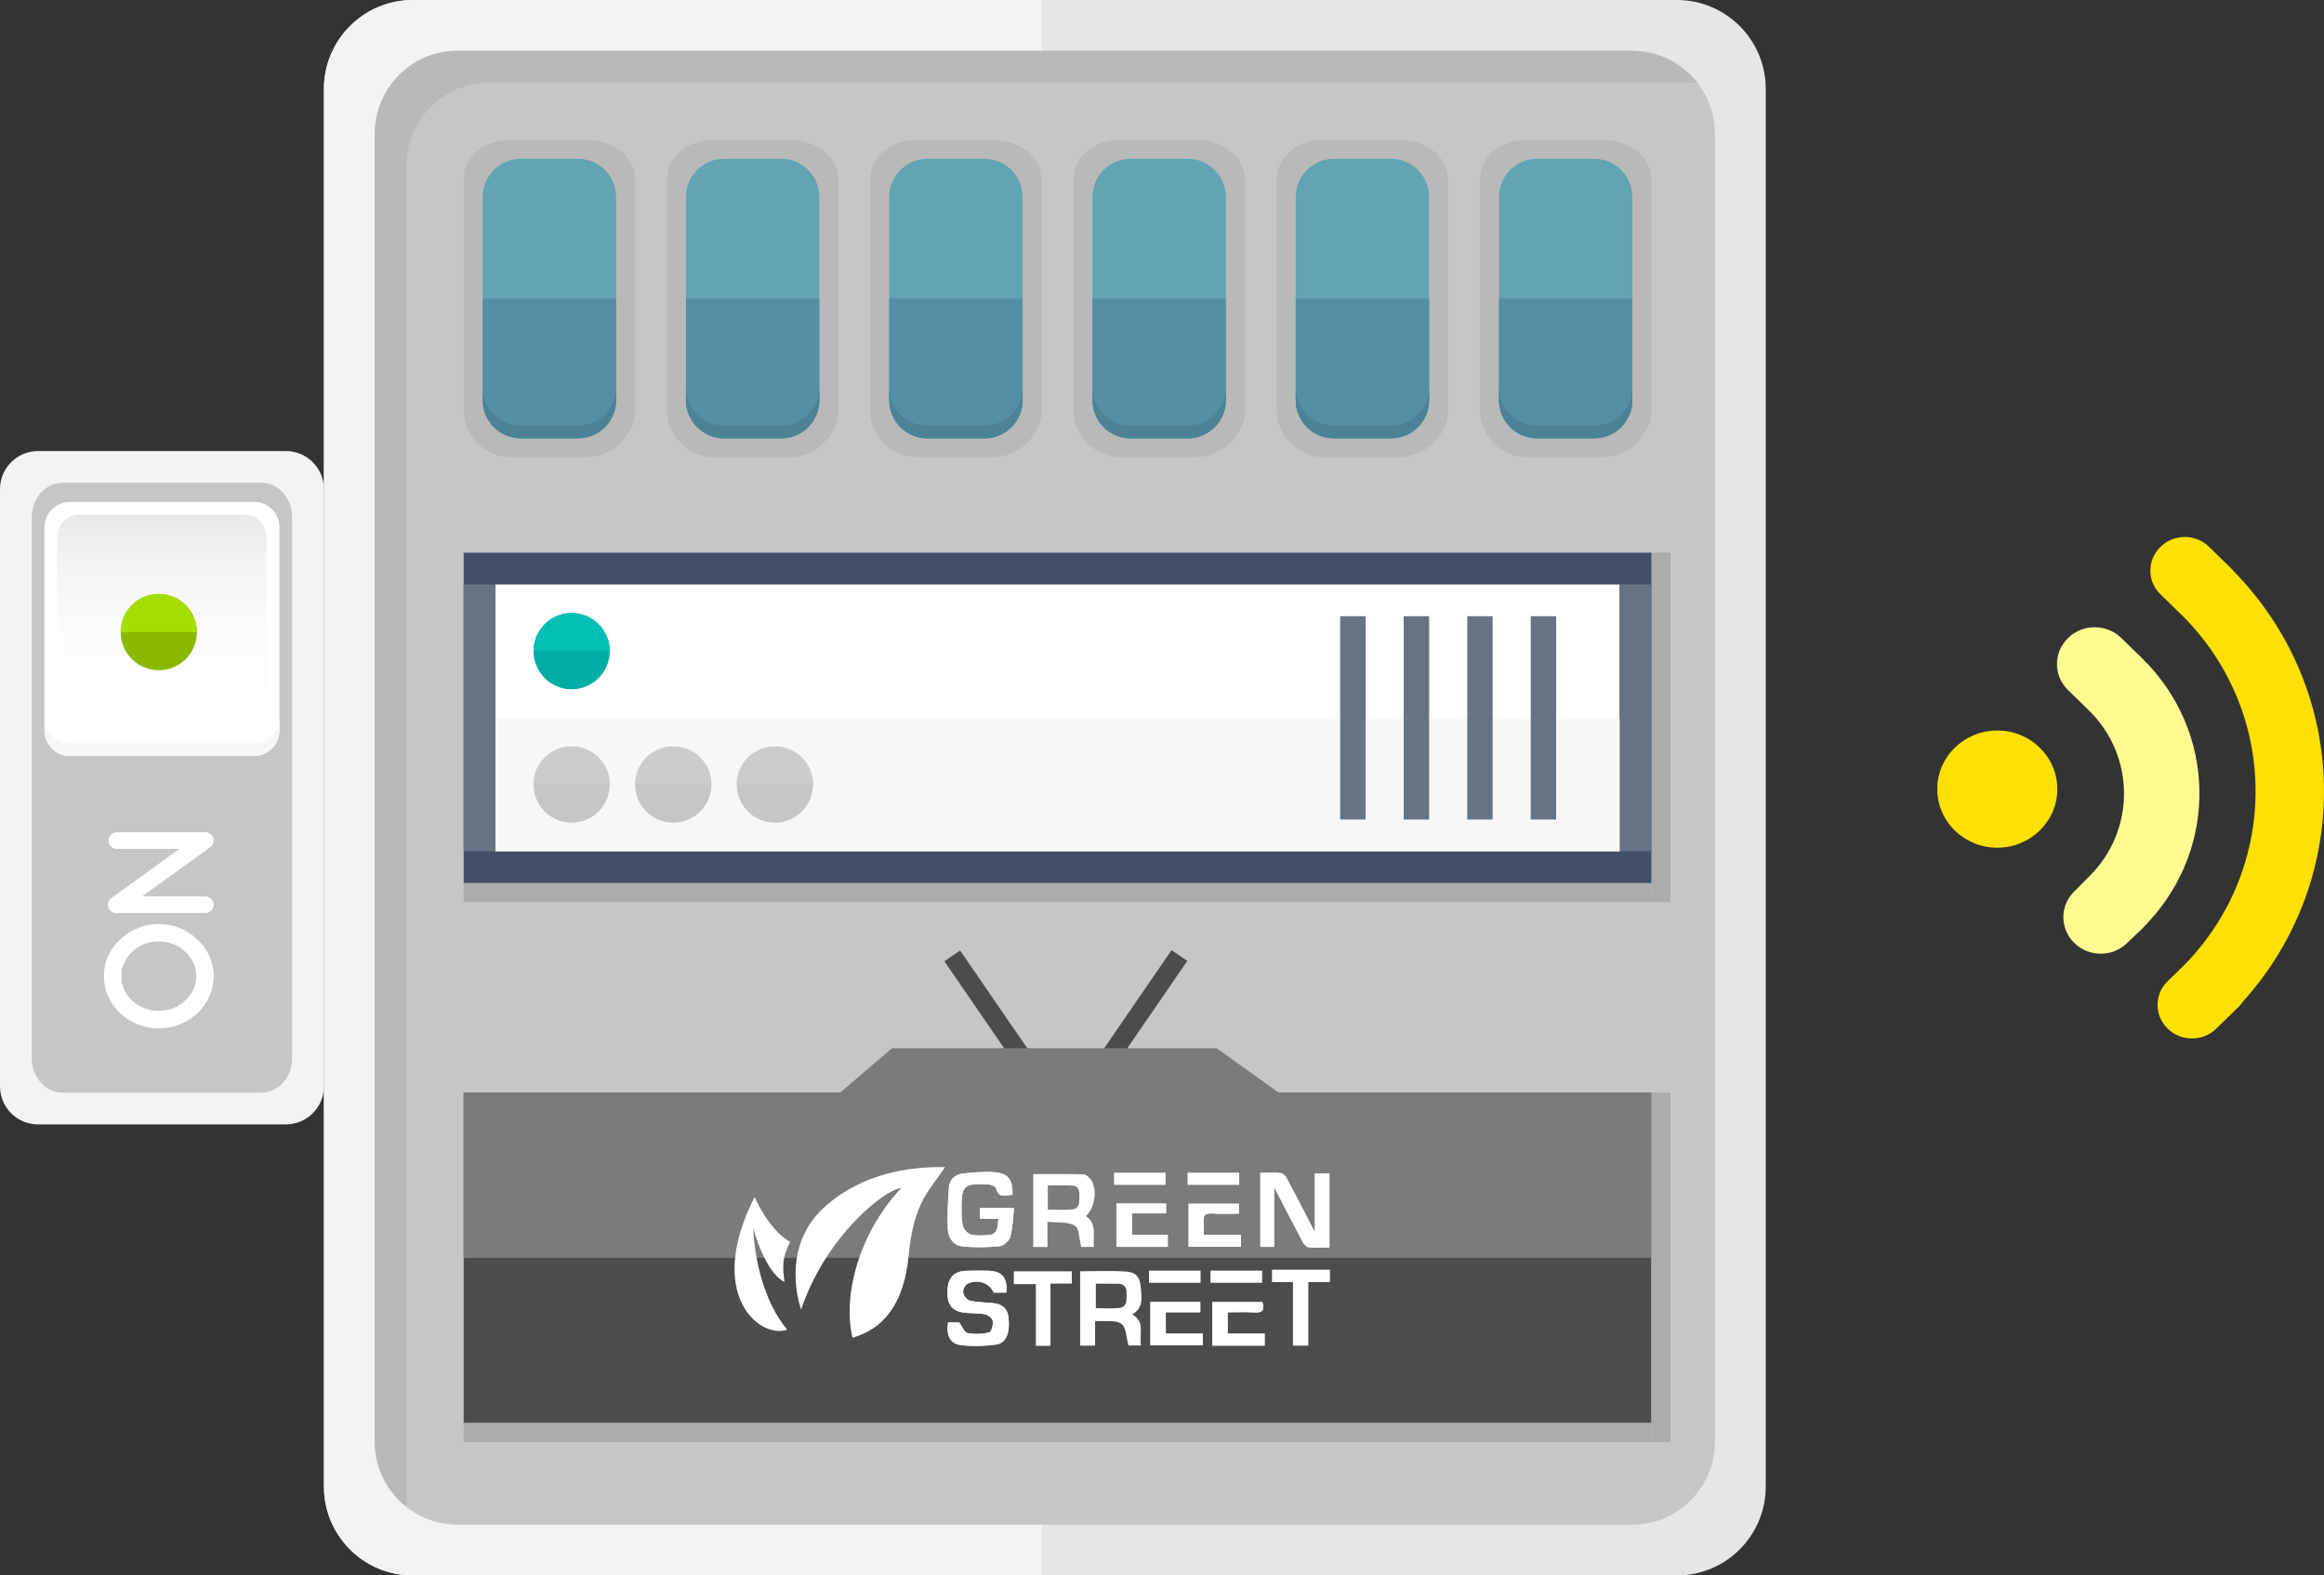 <?xml version="1.0" encoding="utf-8"?>
<!-- Generator: Adobe Illustrator 17.0.1, SVG Export Plug-In . SVG Version: 6.00 Build 0)  -->
<!DOCTYPE svg PUBLIC "-//W3C//DTD SVG 1.1//EN" "http://www.w3.org/Graphics/SVG/1.1/DTD/svg11.dtd">
<svg version="1.1" xmlns="http://www.w3.org/2000/svg" xmlns:xlink="http://www.w3.org/1999/xlink" x="0px" y="0px"
	 width="365.89px" height="248px" viewBox="0 0 365.89 248" enable-background="new 0 0 365.89 248" xml:space="preserve">
<rect x="0" y="0" width="365.89" height="248" fill="#333333" stroke="none"/>
<g id="Layer_1">
	<path fill-rule="evenodd" clip-rule="evenodd" fill="#E6E6E6" d="M65,0h199c7.732,0,14,6.268,14,14v220c0,7.732-6.268,14-14,14H65
		c-7.732,0-14-6.268-14-14V14C51,6.268,57.268,0,65,0z"/>
	<path fill-rule="evenodd" clip-rule="evenodd" fill="#F3F3F3" d="M164,0H65c-7.732,0-14,6.268-14,14v220c0,7.732,6.268,14,14,14h99
		V0z"/>
	<path fill-rule="evenodd" clip-rule="evenodd" fill="#C6C6C6" d="M72.013,8h184.974C264.174,8,270,13.864,270,21.097v205.806
		c0,7.233-5.826,13.097-13.013,13.097H72.013C64.826,240,59,234.136,59,226.903V21.097C59,13.864,64.826,8,72.013,8z"/>
	<path fill-rule="evenodd" clip-rule="evenodd" fill="#B9B9B9" d="M64,26.101C64,18.868,69.83,13,77.017,13h190.188
		c-2.383-3-6.07-5-10.218-5H72.013C64.826,8,59,13.864,59,21.097v205.806c0,4.19,2,7.911,5,10.308V26.101z"/>
	<rect x="69" y="21" fill="none" width="42" height="26"/>
	<g>
		<g>
			<path fill-rule="evenodd" clip-rule="evenodd" fill="#B9B9B9" d="M92.119,22H80.548C76.287,22,73,24.552,73,28.318v36.364
				C73,68.447,76.287,72,80.548,72h11.571c4.26,0,7.881-3.553,7.881-7.318V28.318C100,24.552,96.379,22,92.119,22z"/>
			<path fill-rule="evenodd" clip-rule="evenodd" fill="#62A4B3" d="M97,31c0-3.314-2.686-6-6-6h-9c-3.314,0-6,2.686-6,6v32
				c0,3.314,2.686,6,6,6h9c3.314,0,6-2.686,6-6V31z"/>
			<path fill-rule="evenodd" clip-rule="evenodd" fill="#548FA5" d="M76,47v16c0,3.314,2.686,6,6,6h9c3.314,0,6-2.686,6-6V47H76z"/>
			<path fill-rule="evenodd" clip-rule="evenodd" fill="#4C8296" d="M91,67h-9c-3.314,0-6-2.686-6-6v2c0,3.314,2.686,6,6,6h9
				c3.314,0,6-2.686,6-6v-2C97,64.314,94.314,67,91,67z"/>
		</g>
		<g>
			<path fill-rule="evenodd" clip-rule="evenodd" fill="#B9B9B9" d="M124.119,22h-11.571c-4.26,0-7.548,2.552-7.548,6.318v36.364
				c0,3.766,3.287,7.318,7.548,7.318h11.571c4.26,0,7.881-3.553,7.881-7.318V28.318C132,24.552,128.379,22,124.119,22z"/>
			<path fill-rule="evenodd" clip-rule="evenodd" fill="#62A4B3" d="M129,31c0-3.314-2.686-6-6-6h-9c-3.314,0-6,2.686-6,6v32
				c0,3.314,2.686,6,6,6h9c3.314,0,6-2.686,6-6V31z"/>
			<path fill-rule="evenodd" clip-rule="evenodd" fill="#548FA5" d="M108,47v16c0,3.314,2.686,6,6,6h9c3.314,0,6-2.686,6-6V47H108z"
				/>
			<path fill-rule="evenodd" clip-rule="evenodd" fill="#4C8296" d="M123,67h-9c-3.314,0-6-2.686-6-6v2c0,3.314,2.686,6,6,6h9
				c3.314,0,6-2.686,6-6v-2C129,64.314,126.314,67,123,67z"/>
		</g>
		<g>
			<path fill-rule="evenodd" clip-rule="evenodd" fill="#B9B9B9" d="M156.119,22h-11.571c-4.26,0-7.548,2.552-7.548,6.318v36.364
				c0,3.766,3.287,7.318,7.548,7.318h11.571c4.26,0,7.881-3.553,7.881-7.318V28.318C164,24.552,160.379,22,156.119,22z"/>
			<path fill-rule="evenodd" clip-rule="evenodd" fill="#62A4B3" d="M161,31c0-3.314-2.686-6-6-6h-9c-3.314,0-6,2.686-6,6v32
				c0,3.314,2.686,6,6,6h9c3.314,0,6-2.686,6-6V31z"/>
			<path fill-rule="evenodd" clip-rule="evenodd" fill="#548FA5" d="M140,47v16c0,3.314,2.686,6,6,6h9c3.314,0,6-2.686,6-6V47H140z"
				/>
			<path fill-rule="evenodd" clip-rule="evenodd" fill="#4C8296" d="M155,67h-9c-3.314,0-6-2.686-6-6v2c0,3.314,2.686,6,6,6h9
				c3.314,0,6-2.686,6-6v-2C161,64.314,158.314,67,155,67z"/>
		</g>
		<g>
			<path fill-rule="evenodd" clip-rule="evenodd" fill="#B9B9B9" d="M188.119,22h-11.571c-4.26,0-7.548,2.552-7.548,6.318v36.364
				c0,3.766,3.287,7.318,7.548,7.318h11.571c4.26,0,7.881-3.553,7.881-7.318V28.318C196,24.552,192.379,22,188.119,22z"/>
			<path fill-rule="evenodd" clip-rule="evenodd" fill="#62A4B3" d="M193,31c0-3.314-2.686-6-6-6h-9c-3.314,0-6,2.686-6,6v32
				c0,3.314,2.686,6,6,6h9c3.314,0,6-2.686,6-6V31z"/>
			<path fill-rule="evenodd" clip-rule="evenodd" fill="#548FA5" d="M172,47v16c0,3.314,2.686,6,6,6h9c3.314,0,6-2.686,6-6V47H172z"
				/>
			<path fill-rule="evenodd" clip-rule="evenodd" fill="#4C8296" d="M187,67h-9c-3.314,0-6-2.686-6-6v2c0,3.314,2.686,6,6,6h9
				c3.314,0,6-2.686,6-6v-2C193,64.314,190.314,67,187,67z"/>
		</g>
		<g>
			<path fill-rule="evenodd" clip-rule="evenodd" fill="#B9B9B9" d="M220.119,22h-11.571c-4.26,0-7.548,2.552-7.548,6.318v36.364
				c0,3.766,3.287,7.318,7.548,7.318h11.571c4.26,0,7.881-3.553,7.881-7.318V28.318C228,24.552,224.379,22,220.119,22z"/>
			<path fill-rule="evenodd" clip-rule="evenodd" fill="#62A4B3" d="M225,31c0-3.314-2.686-6-6-6h-9c-3.314,0-6,2.686-6,6v32
				c0,3.314,2.686,6,6,6h9c3.314,0,6-2.686,6-6V31z"/>
			<path fill-rule="evenodd" clip-rule="evenodd" fill="#548FA5" d="M204,47v16c0,3.314,2.686,6,6,6h9c3.314,0,6-2.686,6-6V47H204z"
				/>
			<path fill-rule="evenodd" clip-rule="evenodd" fill="#4C8296" d="M219,67h-9c-3.314,0-6-2.686-6-6v2c0,3.314,2.686,6,6,6h9
				c3.314,0,6-2.686,6-6v-2C225,64.314,222.314,67,219,67z"/>
		</g>
		<g>
			<path fill-rule="evenodd" clip-rule="evenodd" fill="#B9B9B9" d="M252.119,22h-11.571c-4.26,0-7.548,2.552-7.548,6.318v36.364
				c0,3.766,3.287,7.318,7.548,7.318h11.571c4.26,0,7.881-3.553,7.881-7.318V28.318C260,24.552,256.379,22,252.119,22z"/>
			<path fill-rule="evenodd" clip-rule="evenodd" fill="#62A4B3" d="M257,31c0-3.314-2.686-6-6-6h-9c-3.314,0-6,2.686-6,6v32
				c0,3.314,2.686,6,6,6h9c3.314,0,6-2.686,6-6V31z"/>
			<path fill-rule="evenodd" clip-rule="evenodd" fill="#548FA5" d="M236,47v16c0,3.314,2.686,6,6,6h9c3.314,0,6-2.686,6-6V47H236z"
				/>
			<path fill-rule="evenodd" clip-rule="evenodd" fill="#4C8296" d="M251,67h-9c-3.314,0-6-2.686-6-6v2c0,3.314,2.686,6,6,6h9
				c3.314,0,6-2.686,6-6v-2C257,64.314,254.314,67,251,67z"/>
		</g>
	</g>
	<rect x="73" y="139" fill-rule="evenodd" clip-rule="evenodd" fill="#ACACAC" width="187" height="3"/>
	<rect x="260" y="87" fill-rule="evenodd" clip-rule="evenodd" fill="#ACACAC" width="3" height="55"/>
	
		<rect x="154.75" y="148.507" transform="matrix(-0.824 0.566 -0.566 -0.824 375.548 203.067)" fill="#4C4C4C" width="3" height="22.653"/>
	<g>
		<g>
			<g>
				<rect x="73" y="172" fill-rule="evenodd" clip-rule="evenodd" fill="#4C4C4C" width="187" height="52"/>
			</g>
		</g>
		
			<rect x="177.75" y="148.507" transform="matrix(0.824 0.566 -0.566 0.824 122.044 -73.415)" fill="#4C4C4C" width="3" height="22.653"/>
		<path fill-rule="evenodd" clip-rule="evenodd" fill="none" d="M141,154.75h50l9,7h-67L141,154.75z"/>
		<polygon fill-rule="evenodd" clip-rule="evenodd" fill="#7B7B7B" points="201.333,172 191.535,165 140.443,165 132.268,172 
			73,172 73,198 260,198 260,172 		"/>
	</g>
	<rect x="73" y="224" fill="#ACACAC" width="187" height="3"/>
	<rect x="260" y="172" fill="#ACACAC" width="3" height="55"/>
	<g>
		<path fill="#FFFFFF" d="M198.428,184.625c0,4.032,0,7.819,0,11.65c0.742,0,1.384,0,2.166,0c0-3.088,0-6.08,0-9.436
			c1.618,3.123,3.042,5.904,4.507,8.663c0.184,0.346,0.559,0.795,0.881,0.825c1.087,0.103,2.19,0.039,3.326,0.039
			c0-4.031,0-7.826,0-11.644c-0.791,0-1.52,0-2.299,0c0,3.04,0,5.965,0,9.264c-1.56-3.023-2.932-5.717-4.351-8.387
			c-0.206-0.387-0.611-0.887-0.972-0.93C200.637,184.544,199.563,184.625,198.428,184.625z"/>
		<path fill="#FFFFFF" d="M157.194,191.867c-0.136,1.229-0.051,2.369-1.392,2.522c-0.97,0.111-1.997,0.156-2.933-0.059
			c-0.505-0.115-1.107-0.773-1.248-1.299c-0.25-0.929-0.23-1.944-0.238-2.923c-0.029-3.73,0.595-3.788,4.163-3.668
			c0.441,0.015,1.18,0.29,1.256,0.581c0.435,1.676,1.566,1.146,2.612,1.044c0.066-2.308-0.663-3.366-2.777-3.533
			c-1.677-0.132-3.393,0.014-5.073,0.201c-1.157,0.129-2.054,0.911-2.151,2.097c-0.178,2.174-0.267,4.367-0.195,6.545
			c0.046,1.373,0.794,2.654,2.252,2.814c1.934,0.212,3.919,0.173,5.858-0.014c0.639-0.062,1.561-0.821,1.726-1.432
			c0.394-1.459,0.415-3.018,0.59-4.574c-2.033,0-3.703,0-5.38,0c0,0.59,0,1.072,0,1.699
			C155.238,191.867,156.156,191.867,157.194,191.867z"/>
		<path fill="#FFFFFF" d="M149.27,208.18c-0.338,2.039,0.318,3.376,2.074,3.569c1.797,0.198,3.662,0.153,5.455-0.094
			c1.617-0.223,2.237-1.813,1.982-4.251c-0.147-1.405-0.942-2.135-2.507-2.286c-1.201-0.116-2.426-0.116-3.592-0.381
			c-0.436-0.099-0.946-0.762-1.034-1.24c-0.079-0.424,0.253-1.191,0.623-1.384c1.636-0.851,3.494-0.171,4.19,1.358
			c0.673,0,1.323,0,1.962,0c0.23-2.352-0.646-3.385-2.865-3.437c-1.161-0.027-2.324-0.031-3.484,0.013
			c-1.857,0.07-2.771,1.036-2.895,2.984c-0.139,2.186,0.613,3.305,2.529,3.581c1.103,0.159,2.248,0.058,3.335,0.272
			c0.496,0.098,1.207,0.63,1.267,1.045c0.085,0.595-0.226,1.734-0.563,1.814c-1.101,0.26-2.32,0.308-3.43,0.099
			c-0.484-0.091-0.813-1.006-1.297-1.662C150.569,208.18,149.913,208.18,149.27,208.18z"/>
		<path fill="#FFFFFF" d="M209.35,199.892c-3.105,0-6.079,0-9.056,0c0,0.66,0,1.223,0,1.92c1.086,0,2.099,0,3.278,0
			c0,3.417,0,6.702,0,9.992c0.865,0,1.557,0,2.384,0c0-3.341,0-6.587,0-10.017c1.215,0,2.299,0,3.394,0
			C209.35,201.068,209.35,200.537,209.35,199.892z"/>
		<path fill="#FFFFFF" d="M168.729,200.152c-3.085,0-6.091,0-9.086,0c0,0.674,0,1.24,0,1.977c1.163,0,2.253,0,3.476,0
			c0,3.333,0,6.494,0,9.692c0.786,0,1.433,0,2.253,0c0-3.267,0-6.461,0-9.803c1.221,0,2.274,0,3.357,0
			C168.729,201.305,168.729,200.748,168.729,200.152z"/>
		<path fill="#FFFFFF" d="M195.37,194.382c-2.018,0-3.875,0-5.854,0c0-0.757,0.052-1.379-0.012-1.99
			c-0.107-1.023,0.2-1.457,1.322-1.373c1.4,0.105,2.815,0.025,4.226,0.025c0-0.67,0-1.099,0-1.561c-2.689,0-5.305,0-7.918,0
			c0,2.316,0,4.531,0,6.785c2.798,0,5.498,0,8.237,0C195.37,195.647,195.37,195.126,195.37,194.382z"/>
		<path fill="#FFFFFF" d="M188.975,204.945c-2.675,0-5.249,0-7.852,0c0,2.342,0,4.599,0,6.836c2.822,0,5.526,0,8.246,0
			c0-0.642,0-1.162,0-1.853c-1.969,0-3.871,0-5.827,0c0-1.179,0-2.187,0-3.359c1.848,0,3.618,0,5.434,0
			C188.975,205.966,188.975,205.529,188.975,204.945z"/>
		<path fill="#FFFFFF" d="M175.769,189.449c0,2.358,0,4.566,0,6.828c2.758,0,5.41,0,8.086,0c0-0.648,0-1.202,0-1.897
			c-1.958,0-3.812,0-5.631,0c0-1.189,0-2.232,0-3.374c1.848,0,3.579,0,5.362,0c0-0.568,0-1.032,0-1.557
			C180.965,189.449,178.433,189.449,175.769,189.449z"/>
		<path fill="#FFFFFF" d="M190.876,211.819c2.818,0,5.484,0,8.229,0c0-0.633,0-1.184,0-1.89c-1.961,0-3.863,0-5.821,0
			c0-1.185,0-2.214,0-3.356c1.505,0,2.89-0.068,4.264,0.02c1.302,0.083,1.572-0.456,1.202-1.628c-2.619,0-5.224,0-7.874,0
			C190.876,207.283,190.876,209.502,190.876,211.819z"/>
		<path fill="#FFFFFF" d="M198.428,184.625c1.136,0,2.209-0.081,3.258,0.044c0.361,0.043,0.766,0.543,0.972,0.93
			c1.419,2.669,2.791,5.364,4.351,8.387c0-3.3,0-6.224,0-9.264c0.779,0,1.509,0,2.299,0c0,3.817,0,7.613,0,11.644
			c-1.135,0-2.238,0.064-3.326-0.039c-0.322-0.03-0.697-0.479-0.881-0.825c-1.465-2.76-2.89-5.54-4.507-8.663
			c0,3.356,0,6.348,0,9.436c-0.782,0-1.425,0-2.166,0C198.428,192.444,198.428,188.657,198.428,184.625z"/>
		<path fill="#FFFFFF" d="M172.404,207.941c0,1.446,0,2.632,0,3.888c-0.847,0-1.545,0-2.35,0c0-3.897,0-7.759,0-11.713
			c2.425,0,4.83-0.12,7.217,0.042c1.626,0.11,2.218,0.912,2.346,2.571c0.119,1.536,0.44,3.173-1.368,4.17
			c2.106,1.175,1.08,3.127,1.386,4.893c-0.775,0-1.421,0-1.966,0c-0.343-1.17-0.339-2.859-1.128-3.408
			C175.604,207.73,173.985,208.057,172.404,207.941z M172.525,202.073c0,1.341,0,2.554,0,3.852c1.26,0,2.417,0.075,3.559-0.019
			c1.523-0.125,1.236-1.347,1.278-2.347c0.042-1.021-0.48-1.478-1.456-1.485C174.799,202.067,173.691,202.073,172.525,202.073z"/>
		<path fill="#FFFFFF" d="M172.214,196.285c-0.851,0-1.502,0-1.989,0c-0.331-1.239-0.295-2.925-1.01-3.351
			c-1.093-0.651-2.703-0.432-4.303-0.605c0,1.478,0,2.701,0,3.964c-0.842,0-1.494,0-2.238,0c0-3.851,0-7.633,0-11.477
			c2.623,0,5.272-0.043,7.917,0.043c0.427,0.014,0.957,0.518,1.232,0.932c0.991,1.492,0.52,4.411-0.857,5.632
			C172.761,192.658,172.067,194.487,172.214,196.285z M164.968,190.407c1.341,0,2.583,0.069,3.815-0.021
			c1.064-0.078,1.158-0.947,1.151-1.795c-0.007-0.846,0.121-1.854-1.077-1.952c-1.265-0.103-2.544-0.023-3.888-0.023
			C164.968,187.9,164.968,189.049,164.968,190.407z"/>
		<path fill="#FFFFFF" d="M157.194,191.867c-1.038,0-1.956,0-2.931,0c0-0.627,0-1.108,0-1.699c1.677,0,3.348,0,5.38,0
			c-0.176,1.556-0.196,3.116-0.59,4.574c-0.165,0.61-1.087,1.37-1.726,1.432c-1.938,0.187-3.924,0.226-5.858,0.014
			c-1.458-0.16-2.206-1.441-2.252-2.814c-0.072-2.178,0.017-4.371,0.195-6.545c0.097-1.187,0.994-1.968,2.151-2.097
			c1.68-0.187,3.396-0.333,5.073-0.201c2.114,0.167,2.842,1.224,2.777,3.533c-1.046,0.101-2.177,0.631-2.612-1.044
			c-0.075-0.291-0.814-0.566-1.256-0.581c-3.568-0.12-4.192-0.062-4.163,3.668c0.008,0.979-0.012,1.994,0.238,2.923
			c0.141,0.525,0.743,1.183,1.248,1.299c0.936,0.214,1.964,0.169,2.933,0.059C157.143,194.236,157.058,193.097,157.194,191.867z"/>
		<path fill="#FFFFFF" d="M149.27,208.18c0.643,0,1.299,0,1.748,0c0.484,0.656,0.813,1.57,1.297,1.662
			c1.11,0.209,2.33,0.161,3.43-0.099c0.337-0.08,0.648-1.218,0.563-1.814c-0.059-0.415-0.771-0.947-1.267-1.045
			c-1.087-0.214-2.232-0.114-3.335-0.272c-1.916-0.276-2.667-1.396-2.529-3.581c0.124-1.948,1.038-2.914,2.895-2.984
			c1.16-0.044,2.323-0.04,3.484-0.013c2.218,0.052,3.094,1.085,2.865,3.437c-0.639,0-1.289,0-1.962,0
			c-0.696-1.529-2.554-2.209-4.19-1.358c-0.37,0.193-0.702,0.96-0.623,1.384c0.089,0.478,0.598,1.141,1.034,1.24
			c1.166,0.265,2.391,0.265,3.592,0.381c1.565,0.151,2.36,0.881,2.507,2.286c0.255,2.438-0.365,4.028-1.982,4.251
			c-1.793,0.247-3.658,0.292-5.455,0.094C149.588,211.555,148.932,210.219,149.27,208.18z"/>
		<path fill="#FFFFFF" d="M209.35,199.892c0,0.645,0,1.176,0,1.894c-1.095,0-2.179,0-3.394,0c0,3.43,0,6.677,0,10.017
			c-0.827,0-1.519,0-2.384,0c0-3.289,0-6.575,0-9.992c-1.179,0-2.192,0-3.278,0c0-0.697,0-1.26,0-1.92
			C203.271,199.892,206.245,199.892,209.35,199.892z"/>
		<path fill="#FFFFFF" d="M168.729,200.152c0,0.595,0,1.152,0,1.866c-1.083,0-2.136,0-3.357,0c0,3.342,0,6.536,0,9.803
			c-0.819,0-1.466,0-2.253,0c0-3.198,0-6.359,0-9.692c-1.223,0-2.313,0-3.476,0c0-0.738,0-1.304,0-1.977
			C162.638,200.152,165.644,200.152,168.729,200.152z"/>
		<path fill="#FFFFFF" d="M195.37,194.382c0,0.744,0,1.265,0,1.886c-2.739,0-5.439,0-8.237,0c0-2.254,0-4.469,0-6.785
			c2.613,0,5.229,0,7.918,0c0,0.462,0,0.891,0,1.561c-1.411,0-2.825,0.08-4.226-0.025c-1.122-0.084-1.429,0.351-1.322,1.373
			c0.064,0.611,0.012,1.233,0.012,1.99C191.495,194.382,193.352,194.382,195.37,194.382z"/>
		<path fill="#FFFFFF" d="M188.975,204.945c0,0.584,0,1.022,0,1.624c-1.815,0-3.585,0-5.434,0c0,1.172,0,2.18,0,3.359
			c1.956,0,3.858,0,5.827,0c0,0.691,0,1.211,0,1.853c-2.72,0-5.424,0-8.246,0c0-2.236,0-4.494,0-6.836
			C183.726,204.945,186.3,204.945,188.975,204.945z"/>
		<path fill="#FFFFFF" d="M175.769,189.449c2.664,0,5.196,0,7.817,0c0,0.525,0,0.989,0,1.557c-1.784,0-3.515,0-5.362,0
			c0,1.142,0,2.185,0,3.374c1.819,0,3.673,0,5.631,0c0,0.696,0,1.249,0,1.897c-2.676,0-5.328,0-8.086,0
			C175.769,194.015,175.769,191.807,175.769,189.449z"/>
		<path fill="#FFFFFF" d="M190.876,211.819c0-2.317,0-4.537,0-6.854c2.65,0,5.255,0,7.874,0c0.37,1.172,0.1,1.711-1.202,1.628
			c-1.374-0.087-2.759-0.02-4.264-0.02c0,1.142,0,2.172,0,3.356c1.958,0,3.86,0,5.821,0c0,0.705,0,1.257,0,1.89
			C196.359,211.819,193.694,211.819,190.876,211.819z"/>
		<rect x="175.395" y="184.599" fill="#FFFFFF" width="8.124" height="1.916"/>
		<rect x="186.972" y="184.599" fill="#FFFFFF" width="8.124" height="1.916"/>
		<rect x="180.896" y="200.013" fill="#FFFFFF" width="8.124" height="1.916"/>
		<rect x="190.589" y="200.013" fill="#FFFFFF" width="8.124" height="1.916"/>
		<path fill="#FFFFFF" d="M118.801,188.421c0,0,2.129,5.085,5.582,7.06c-1.206,2.483-1.23,3.761-0.863,6.315
			c-3.122-1.526-4.931-8.444-4.931-8.444s0.16,9.721,5.344,15.953C119.688,210.842,110.96,203.889,118.801,188.421z"/>
		<path fill="#FFFFFF" d="M126.133,206.124c0,0-3.727-9.896,4.112-16.509c7.004-5.908,15.329-5.905,18.546-5.905
			c-2.15,3.391-4.936,5.298-5.724,13.852c-0.71,7.71-4.021,11.684-8.846,13.008c-1.561-6.433,0.851-16.272,7.663-23.557
			C139.236,187.25,130.012,194.629,126.133,206.124z"/>
	</g>
</g>
<g id="Layer_2">
</g>
<g id="Layer_3">
	<rect x="73" y="87" fill="#415065" width="187" height="52"/>
	<rect x="78" y="92" fill="#FFFFFF" width="177" height="42"/>
	<rect x="73" y="92" fill="#677383" width="5" height="42"/>
	<rect x="255" y="92" fill="#677383" width="5" height="42"/>
	<rect x="78" y="113" fill="#F7F7F7" width="177" height="21"/>
	<g>
		<circle fill="#00ADA5" cx="90" cy="102.5" r="6"/>
		<path fill="#00BEB4" d="M84,102.5c0-3.314,2.686-6,6-6s6,2.686,6,6"/>
	</g>
	<g>
		<circle fill="#C6C6C6" cx="90" cy="123.5" r="6"/>
		<path fill="#CCCCCC" d="M84,123.5c0-3.314,2.686-6,6-6s6,2.686,6,6"/>
	</g>
	<g>
		<circle fill="#C6C6C6" cx="106" cy="123.5" r="6"/>
		<path fill="#CCCCCC" d="M100,123.5c0-3.314,2.686-6,6-6s6,2.686,6,6"/>
	</g>
	<g>
		<circle fill="#C6C6C6" cx="122" cy="123.5" r="6"/>
		<path fill="#CCCCCC" d="M116,123.5c0-3.314,2.686-6,6-6s6,2.686,6,6"/>
	</g>
	<rect x="211" y="97" fill="#677383" width="4" height="32"/>
	<rect x="221" y="97" fill="#677383" width="4" height="32"/>
	<rect x="231" y="97" fill="#677383" width="4" height="32"/>
	<rect x="241" y="97" fill="#677383" width="4" height="32"/>
</g>
<g id="Layer_4">
	<path fill-rule="evenodd" clip-rule="evenodd" fill="#F3F3F3" d="M51,77c0-3.314-2.686-6-6-6H6c-3.314,0-6,2.686-6,6v94
		c0,3.314,2.686,6,6,6h39c3.314,0,6-2.686,6-6V77z"/>
	<path fill-rule="evenodd" clip-rule="evenodd" fill="#C6C6C6" d="M46,81.434C46,78.433,43.84,76,41.176,76H9.824
		C7.16,76,5,78.433,5,81.434v85.132C5,169.567,7.16,172,9.824,172h31.353c2.664,0,4.824-2.433,4.824-5.434V81.434z"/>
	<path fill-rule="evenodd" clip-rule="evenodd" fill="none" d="M7,168.566V83.434C7,80.433,9.16,78,11.824,78h31.353
		c0.744,0,1.445,0.195,2.074,0.534C44.396,77.013,42.893,76,41.176,76H9.824C7.16,76,5,78.433,5,81.434v85.132
		c0,2.163,1.125,4.026,2.749,4.9C7.277,170.626,7,169.634,7,168.566z"/>
	<path fill-rule="evenodd" clip-rule="evenodd" fill="#FFFFFF" d="M44,115c0,2.2-1.8,4-4,4H11c-2.2,0-4-1.8-4-4V83c0-2.2,1.8-4,4-4
		h29c2.2,0,4,1.8,4,4V115z"/>
	<linearGradient id="SVGID_1_" gradientUnits="userSpaceOnUse" x1="25.5" y1="117" x2="25.5" y2="81">
		<stop  offset="0" style="stop-color:#FFFFFF"/>
		<stop  offset="0.471" style="stop-color:#FCFCFC"/>
		<stop  offset="0.799" style="stop-color:#F3F3F3"/>
		<stop  offset="1" style="stop-color:#E9E9E9"/>
	</linearGradient>
	<path fill-rule="evenodd" clip-rule="evenodd" fill="url(#SVGID_1_)" d="M42,113.411c0,1.982-1.607,3.589-3.589,3.589H12.589
		C10.607,117,9,115.393,9,113.411V84.589C9,82.607,10.607,81,12.589,81h25.821C40.393,81,42,82.607,42,84.589V113.411z"/>
	<g>
		<circle fill="#89B901" cx="25" cy="99.5" r="6"/>
		<path fill="#A5DD00" d="M19,99.5c0-3.314,2.686-6,6-6s6,2.686,6,6"/>
	</g>
	<path fill-rule="evenodd" clip-rule="evenodd" fill="#F7F7F7" d="M40,117H11c-2.2,0-4-1.8-4-4v2c0,2.2,1.8,4,4,4h29
		c2.2,0,4-1.8,4-4v-2C44,115.2,42.2,117,40,117z"/>
	<g>
		<path fill="#FFFFFF" d="M18.928,147.877c1.584-1.488,3.696-2.424,6.072-2.424s4.513,0.936,6.072,2.424
			c1.561,1.417,2.568,3.528,2.568,5.737c0,2.304-1.008,4.417-2.568,5.88c-1.56,1.488-3.696,2.376-6.072,2.376
			s-4.488-0.888-6.072-2.376c-1.585-1.464-2.568-3.576-2.568-5.88C16.359,151.406,17.343,149.294,18.928,147.877z M25,148.19
			c-1.632,0-3.145,0.648-4.2,1.632c-1.08,1.008-1.704,2.352-1.704,3.792c0,1.536,0.624,2.88,1.704,3.888
			c1.056,1.008,2.568,1.632,4.2,1.632s3.145-0.624,4.176-1.632c1.08-1.008,1.729-2.352,1.729-3.888c0-1.44-0.648-2.784-1.729-3.792
			C28.145,148.838,26.632,148.19,25,148.19z"/>
		<path fill="#FFFFFF" d="M32.32,141.11c0.721,0,1.32,0.6,1.32,1.296c0,0.744-0.6,1.32-1.32,1.32H18.375c0,0,0,0-0.023,0
			c-0.408,0.024-0.841-0.168-1.104-0.528c-0.408-0.6-0.288-1.416,0.288-1.824l10.729-7.752h-9.89c-0.695,0-1.296-0.576-1.296-1.296
			c0-0.72,0.601-1.32,1.296-1.32H32.32c0.721,0,1.32,0.6,1.32,1.32c0,0.384-0.192,0.744-0.48,0.984
			c-0.048,0.048-0.096,0.096-0.144,0.12l-10.657,7.681H32.32z"/>
	</g>
	<g>
		<path fill="#FEE002" d="M348.913,161.938l1.963-1.916c0.007-0.007,0.019-0.011,0.023-0.026l1.56-1.511
			c0.268-0.267,0.502-0.557,0.704-0.861c17.491-19.438,16.952-49-1.602-67.818c-0.083-0.091-0.143-0.193-0.236-0.286l-3.55-3.458
			c-2.1-2.053-5.517-2.042-7.633,0.022c-2.112,2.061-2.127,5.394-0.019,7.447l3.54,3.46c0.032,0.022,0.059,0.041,0.078,0.065
			c15.067,15.217,15.161,39.355,0.308,54.695l-2.793,2.725c-2.1,2.046-2.093,5.391,0.019,7.447
			C343.392,163.98,346.812,163.988,348.913,161.938z"/>
		<path fill="#FFFB91" d="M337.228,146.227c0.145-0.134,0.272-0.282,0.405-0.423l0.402-0.412c0.074-0.071,0.129-0.145,0.198-0.234
			c11.104-11.924,10.665-30.174-1.001-41.557l-1.371-1.334l-1.893-1.847c-2.31-2.25-6.069-2.239-8.378,0.015
			c-2.317,2.259-2.321,5.927-0.015,8.173l3.269,3.187c7.412,7.237,7.412,19.011,0,26.243l-2.283,2.301
			c-2.283,2.228-2.279,5.862,0.023,8.1c1.104,1.084,2.58,1.682,4.151,1.686c1.564,0.003,3.038-0.586,4.142-1.671L337.228,146.227z"
			/>
		<g>
			<g>
				<path fill="#FEE002" d="M314.451,114.992c-5.22,0-9.451,4.129-9.451,9.222c0,5.094,4.231,9.225,9.451,9.225
					c5.221,0,9.455-4.132,9.455-9.225C323.907,119.121,319.672,114.992,314.451,114.992z"/>
			</g>
		</g>
	</g>
</g>
<g id="Layer_5">
</g>
</svg>
